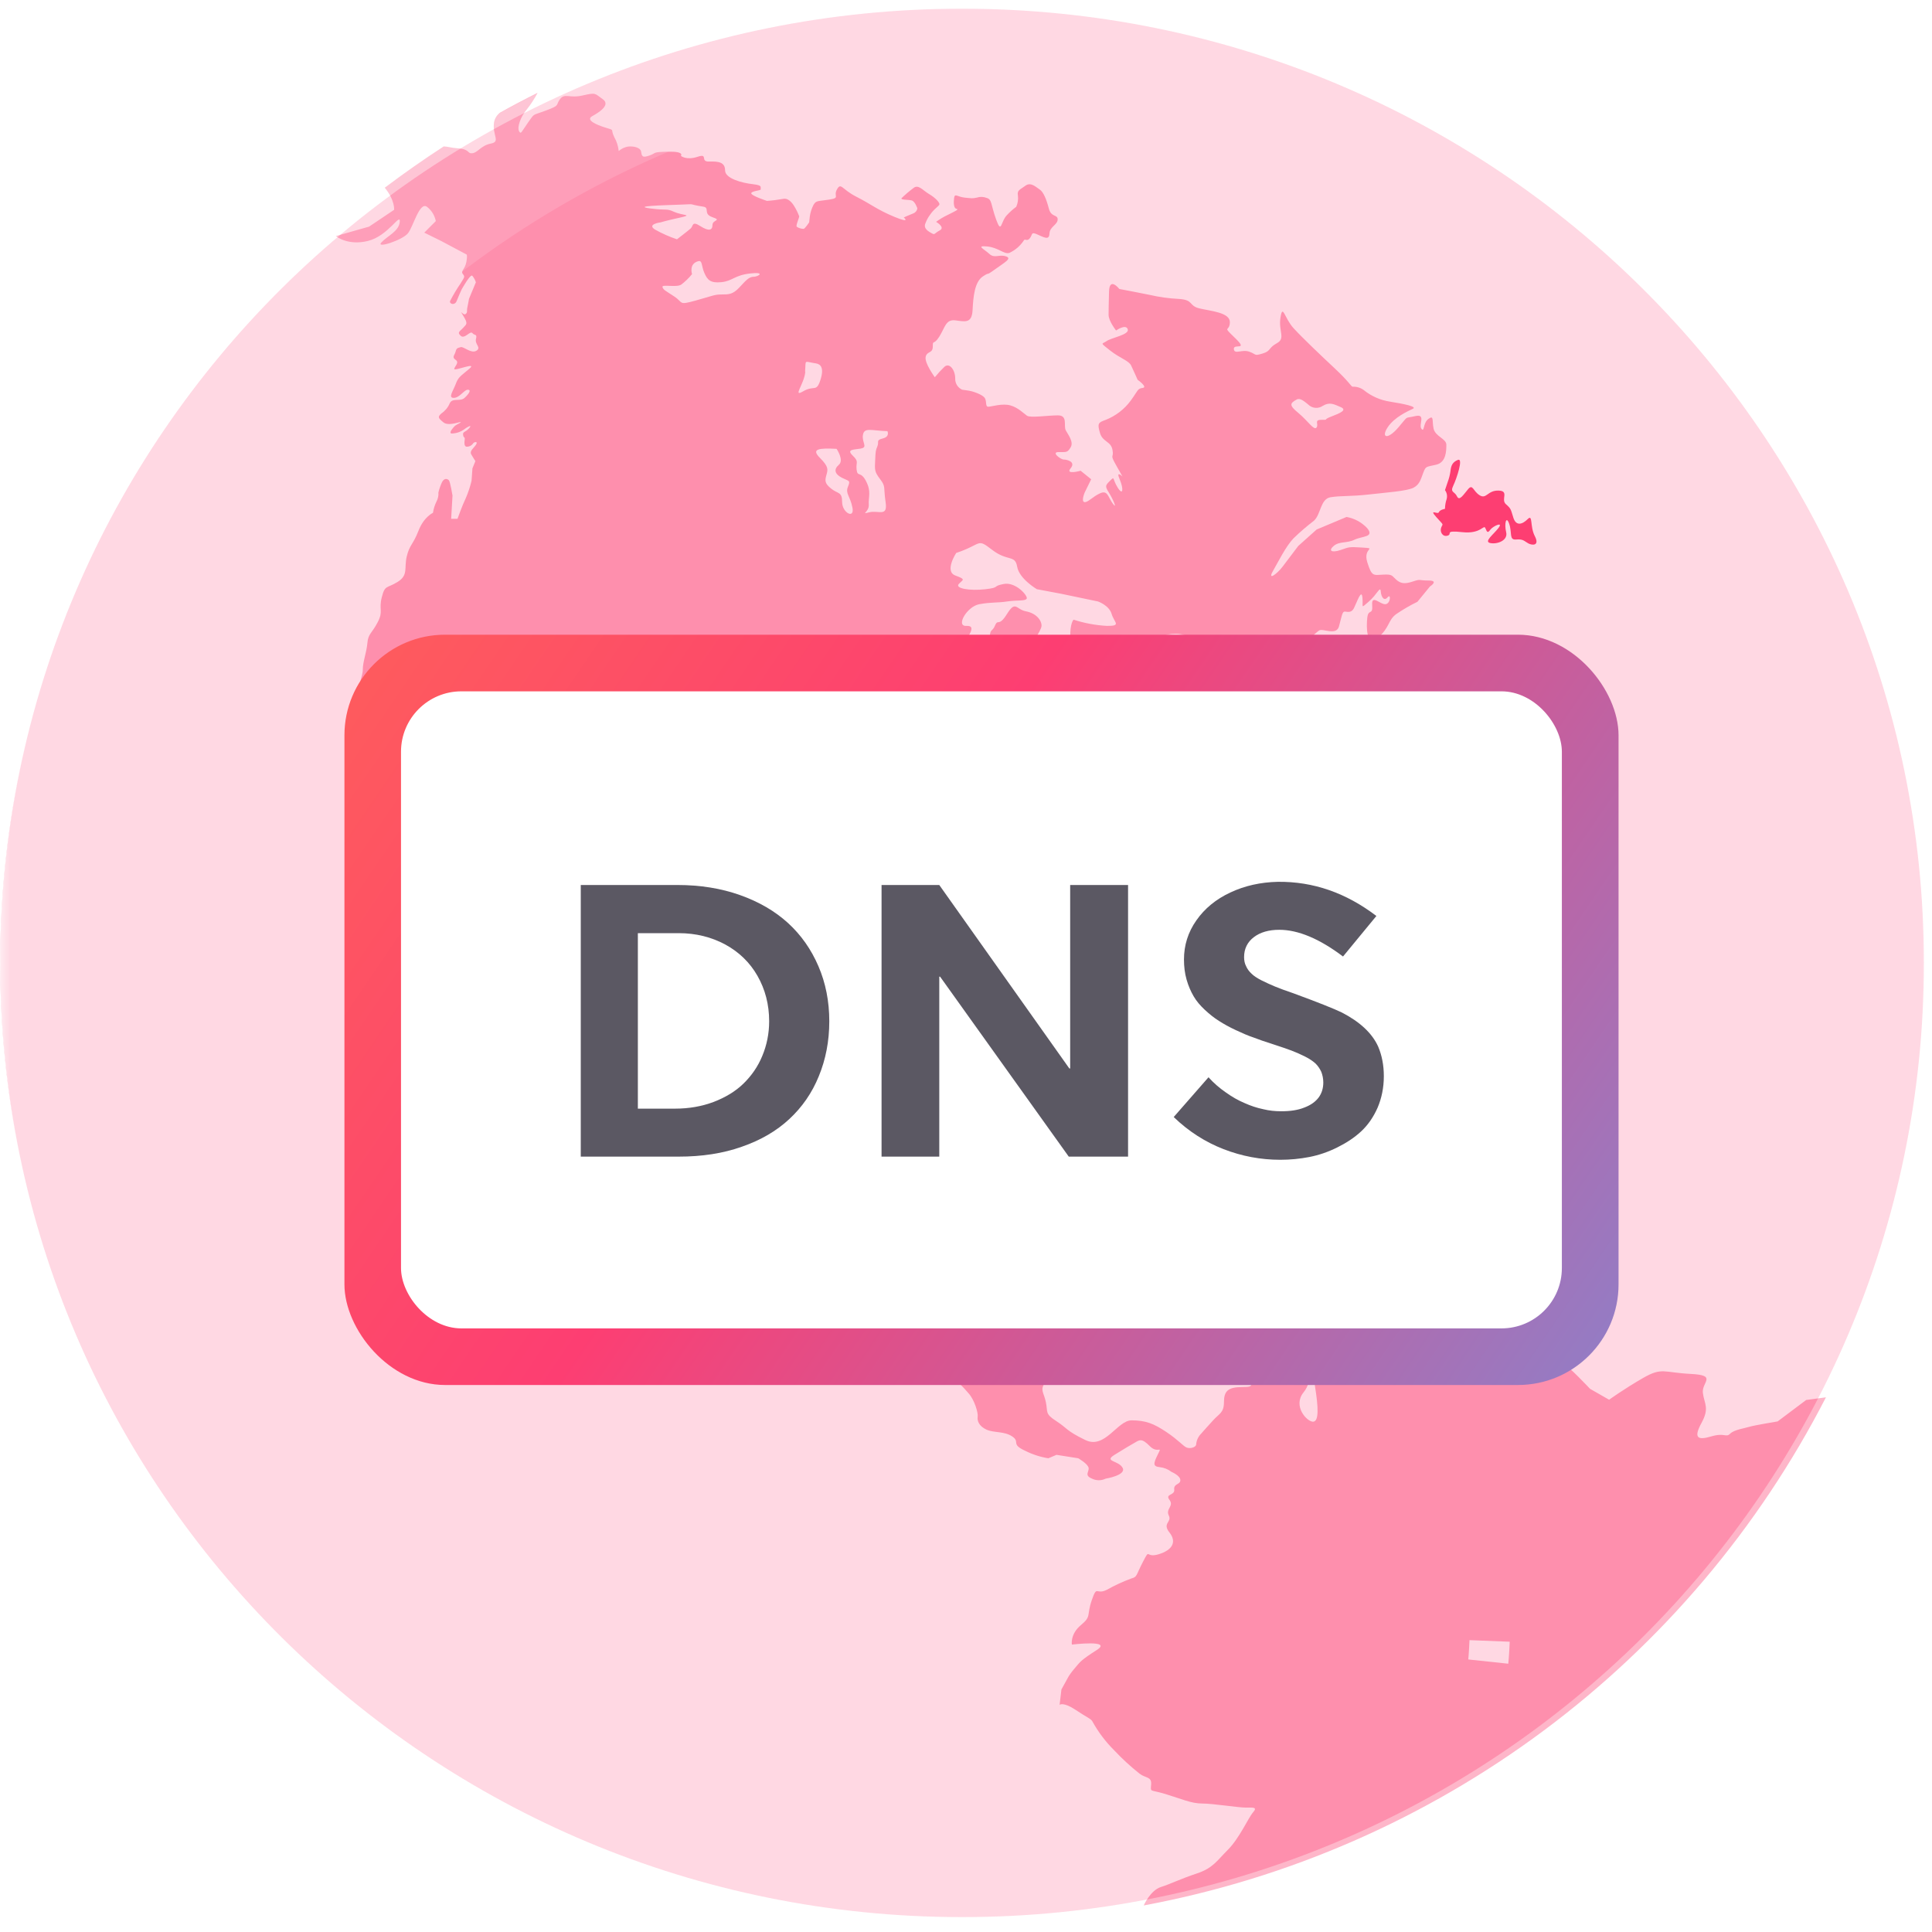 <svg width="96" height="96" viewBox="0 0 96 96" fill="none" xmlns="http://www.w3.org/2000/svg">
<mask id="mask0" mask-type="alpha" maskUnits="userSpaceOnUse" x="0" y="0" width="96" height="96">
<rect width="96" height="96" fill="#C4C4C4"/>
</mask>
<g mask="url(#mask0)">
<path d="M47.803 95.26C74.199 95.26 95.597 74.032 95.597 47.846C95.597 21.66 74.199 0.432 47.803 0.432C21.408 0.432 0.01 21.66 0.01 47.846C0.01 74.032 21.408 95.26 47.803 95.26Z" fill="#FD3E72"/>
<g opacity="0.8">
<path d="M47.927 95.786C74.397 95.786 95.855 74.328 95.855 47.859C95.855 21.389 74.397 -0.068 47.927 -0.068C21.458 -0.068 0 21.389 0 47.859C0 74.328 21.458 95.786 47.927 95.786Z" fill="white"/>
<path d="M88.33 70.629C88.33 70.629 87.114 70.831 86.912 70.9C86.71 70.968 86.17 71.035 85.966 71.242C85.763 71.448 85.696 71.175 85.02 71.377C84.345 71.579 84.143 71.443 84.549 70.701C84.954 69.959 84.684 69.755 84.615 69.215C84.547 68.674 85.358 68.337 84.008 68.269C82.659 68.201 82.59 67.927 81.644 68.471C80.698 69.015 79.956 69.552 79.956 69.552L79.01 69.011C79.01 69.011 77.929 67.864 77.727 67.795C77.392 67.745 77.054 67.723 76.715 67.728C76.598 67.311 76.575 66.873 76.648 66.446C76.783 65.838 76.581 65.635 76.176 65.838C75.771 66.042 75.028 66.446 75.028 66.446C75.028 66.446 73.812 66.581 73.07 66.986C72.328 67.391 72.259 67.662 71.045 67.527C69.83 67.391 69.762 68.472 68.821 67.869C67.881 67.265 67.403 67.058 66.998 66.586C66.593 66.114 66.322 66.384 66.457 67.099C66.593 67.814 67.47 67.674 66.558 67.976C65.647 68.279 65.175 67.841 65.342 68.888C65.51 69.935 65.544 70.643 65.241 70.643C64.939 70.643 64.227 69.866 64.769 69.191C65.311 68.515 64.804 68.144 64.804 68.144C64.804 68.144 65.04 67.631 65.378 67.569C65.717 67.508 65.985 66.759 65.344 66.859C64.703 66.96 64.737 66.658 64.567 67.231C64.398 67.804 64.263 67.941 63.622 68.108C62.98 68.276 62.912 68.108 62.44 68.45C61.968 68.792 62.44 68.922 61.73 68.922C61.02 68.922 60.818 69.124 60.818 69.665C60.818 70.205 60.582 70.239 60.278 70.576C59.973 70.913 59.907 70.982 59.671 71.252C59.53 71.398 59.447 71.59 59.435 71.792C59.4 71.927 59.13 71.994 58.962 71.927C58.795 71.861 58.557 71.556 57.95 71.151C57.343 70.746 56.937 70.576 56.228 70.576C55.518 70.576 54.911 72.028 53.932 71.555C52.954 71.081 53.055 70.98 52.48 70.609C51.905 70.238 52.075 70.169 51.967 69.663C51.859 69.157 51.663 69.088 51.933 68.684C52.203 68.281 52.237 68.009 52.203 67.166C52.169 66.323 52.81 65.173 52.203 64.836C51.596 64.499 52.913 64.431 50.987 64.364C49.061 64.297 49.434 63.892 48.151 64.094C46.868 64.296 46.158 64.465 45.787 64.436C45.416 64.407 44.841 64.265 45.517 63.659C46.193 63.054 46.429 63.458 46.395 62.681C46.36 61.904 46.09 61.297 46.495 61.533C46.901 61.769 47.171 61.398 47.441 61.061C47.712 60.724 47.002 60.014 47.712 59.441C48.421 58.868 49.029 58.53 47.947 58.53C46.867 58.53 47.746 58.017 46.328 58.159C44.91 58.301 44.944 58.225 44.876 58.672C44.807 59.118 43.795 58.267 44.268 59.347C44.742 60.428 44.782 60.967 44.335 61.036C43.949 61.066 43.566 61.123 43.188 61.207C42.141 61.408 41.499 62.153 41.229 61.646C40.959 61.14 41.4 61.005 40.622 61.005C39.844 61.005 39.744 61.309 39.474 60.263C39.204 59.216 38.056 58.27 38.562 58.27C39.069 58.27 39.002 57.729 38.764 57.156C38.527 56.583 38.593 55.805 38.593 55.198C38.593 54.591 38.559 53.544 38.999 53.915C39.438 54.286 39.471 54.05 39.471 53.402C39.471 52.754 38.93 52.321 39.336 51.748C39.741 51.175 39.301 51.208 40.179 50.871C41.056 50.534 40.786 50.499 41.665 50.465C42.544 50.431 42.51 50.6 42.847 50.229C43.184 49.858 42.881 49.148 43.319 49.52C43.757 49.891 43.521 49.79 44.433 49.721C45.344 49.653 45.851 50.026 45.952 49.333C46.052 48.64 45.681 48.574 46.762 48.505C47.843 48.437 48.349 48.37 48.815 48.404C49.28 48.438 49.328 48.1 49.422 48.675C49.516 49.249 50.063 49.017 50.469 48.945C50.874 48.873 50.908 48.338 51.279 48.675C51.651 49.011 52.461 49.384 52.631 49.788C52.8 50.192 52.973 50.363 52.802 51.004C52.631 51.645 52.288 51.882 52.701 52.22C53.113 52.559 53.308 52.391 53.342 52.896C53.376 53.4 53.782 53.842 53.814 54.078C53.847 54.314 54.389 54.483 54.556 54.42C54.724 54.356 55.434 53.778 54.928 51.989C54.421 50.2 54.726 50.132 54.488 49.153C54.25 48.175 54.083 48.072 54.69 47.195C55.297 46.318 55.432 46.013 56.142 45.676C56.852 45.339 57.088 45.136 57.628 44.325C58.169 43.514 58.675 43.244 59.351 42.941C60.026 42.639 59.452 42.553 59.469 42.216C59.486 41.879 59.924 42.045 60.211 41.862C60.498 41.679 60.724 41.626 60.565 41.349C60.406 41.072 60.025 41.416 60.076 41.197C60.127 40.978 60.835 40.589 60.651 40.386C60.466 40.182 60.211 40.099 59.857 40.285C59.503 40.471 59.132 40.352 59.282 40.133C59.433 39.914 59.671 40.251 59.604 39.575C59.537 38.9 59.081 38.056 59.3 37.694C59.518 37.331 59.587 37.01 59.621 38.036C59.655 39.062 59.52 40.112 59.992 39.808C60.464 39.503 60.87 39.25 60.617 38.643C60.363 38.036 59.975 37.714 60.445 37.918C60.916 38.121 60.817 38.795 61.171 38.39C61.525 37.984 62.016 37.545 61.711 37.208C61.407 36.871 61.644 36.483 61.66 36.262C61.675 36.041 61.306 35.739 61.862 35.722C62.417 35.705 62.925 36.026 63.179 35.551C63.432 35.075 63.651 34.943 63.28 34.993C62.908 35.043 62.486 35.364 62.253 35.297C62.021 35.231 62.676 34.875 63.232 34.774C63.788 34.673 63.266 34.521 63.806 34.504C64.347 34.487 64.988 34.639 65.004 34.285C65.019 33.931 64.514 33.543 64.32 33.661C64.124 33.779 63.977 33.661 63.998 33.339C64.019 33.017 64.403 32.826 64.555 32.444C64.708 32.063 65.366 31.441 65.551 31.326C65.736 31.211 66.406 31.606 66.536 31.117C66.666 30.628 66.694 30.433 66.784 30.395C66.875 30.358 67.126 30.52 67.28 30.212C67.434 29.904 67.655 29.226 67.699 29.699C67.744 30.173 67.586 30.259 68.007 29.899C68.428 29.54 68.585 29.09 68.609 29.386C68.633 29.682 68.78 29.882 68.951 29.679C69.122 29.475 69.103 29.978 68.856 30.021C68.608 30.064 68.141 29.508 68.183 30.055C68.226 30.602 67.993 30.226 67.94 30.693C67.887 31.16 67.887 32.179 68.472 31.683C69.057 31.187 68.96 30.828 69.369 30.52C69.707 30.289 70.062 30.082 70.431 29.903L71.055 29.14C71.055 29.14 71.519 28.846 70.987 28.846C70.455 28.846 70.621 28.755 70.205 28.894C69.789 29.032 69.591 28.995 69.369 28.796C69.146 28.598 69.198 28.529 68.719 28.553C68.24 28.577 68.166 28.661 67.939 27.934C67.711 27.207 68.452 27.259 67.711 27.209C66.971 27.159 67.036 27.192 66.598 27.335C66.16 27.479 65.991 27.361 66.276 27.123C66.562 26.886 66.918 27.005 67.302 26.819C67.687 26.633 68.313 26.701 67.935 26.244C67.662 25.953 67.302 25.757 66.909 25.687L65.423 26.311L64.511 27.127C64.511 27.127 64.022 27.772 63.734 28.153C63.447 28.535 62.975 28.86 63.245 28.387C63.516 27.915 63.887 27.156 64.272 26.751C64.592 26.441 64.93 26.149 65.284 25.878C65.638 25.569 65.604 24.792 66.112 24.708C66.62 24.625 67.099 24.674 67.993 24.573C68.888 24.472 69.923 24.402 70.243 24.231C70.562 24.06 70.605 23.781 70.73 23.467C70.855 23.152 70.865 23.208 71.366 23.09C71.868 22.972 71.868 22.387 71.868 22.095C71.868 21.802 71.325 21.689 71.236 21.306C71.147 20.923 71.269 20.608 70.983 20.81C70.698 21.012 70.788 21.508 70.631 21.306C70.474 21.105 70.879 20.542 70.316 20.677C69.754 20.812 70.024 20.61 69.483 21.24C68.943 21.869 68.616 21.753 68.948 21.24C69.28 20.727 69.974 20.422 70.203 20.314C70.433 20.206 69.776 20.071 69.078 19.959C68.59 19.887 68.132 19.684 67.751 19.372C67.593 19.261 67.403 19.206 67.21 19.215C67.143 19.215 67.031 18.966 66.333 18.315C65.635 17.663 64.735 16.806 64.28 16.312C63.825 15.818 63.74 15.074 63.627 15.771C63.514 16.469 63.897 16.806 63.447 17.054C62.997 17.302 63.172 17.437 62.736 17.567C62.3 17.697 62.452 17.612 62.082 17.477C61.713 17.342 61.331 17.634 61.309 17.342C61.287 17.049 62.051 17.454 61.376 16.801C60.7 16.148 61.095 16.522 61.112 16.023C61.13 15.524 60.167 15.46 59.604 15.325C59.041 15.19 59.334 14.898 58.569 14.853C58.081 14.829 57.596 14.761 57.12 14.651C56.925 14.607 55.62 14.359 55.62 14.359C55.62 14.359 55.124 13.729 55.107 14.494C55.09 15.258 55.085 15.327 55.085 15.642C55.085 15.956 55.458 16.423 55.458 16.423C55.458 16.423 55.935 16.081 56.036 16.356C56.137 16.632 55.225 16.779 54.989 16.947C54.753 17.114 54.635 16.998 55.142 17.401C55.648 17.805 56.087 17.915 56.205 18.161C56.323 18.407 56.527 18.871 56.527 18.871C56.527 18.871 57.05 19.242 56.78 19.276C56.51 19.31 56.561 19.394 56.19 19.9C55.873 20.333 55.44 20.667 54.941 20.863C54.57 20.998 54.519 21.034 54.654 21.505C54.789 21.975 55.194 21.91 55.278 22.35C55.362 22.789 55.123 22.521 55.449 23.099L55.774 23.677C55.774 23.677 55.432 23.347 55.636 23.819C55.839 24.291 55.807 24.662 55.535 24.224C55.263 23.786 55.4 23.65 55.164 23.882C54.928 24.115 54.894 24.152 55.097 24.472C55.3 24.792 55.537 25.35 55.299 25.03C55.061 24.71 55.046 24.346 54.675 24.506C54.303 24.667 54.05 24.984 53.881 24.948C53.712 24.912 53.898 24.472 53.898 24.472L54.22 23.814L53.696 23.391C53.696 23.391 52.916 23.61 53.197 23.273C53.477 22.936 53.004 22.834 52.855 22.834C52.706 22.834 52.213 22.463 52.602 22.463C52.99 22.463 53.038 22.497 53.2 22.227C53.363 21.956 53.075 21.602 52.957 21.382C52.839 21.161 53.075 20.639 52.569 20.639C52.063 20.639 51.201 20.774 51.03 20.656C50.859 20.538 50.59 20.251 50.202 20.143C49.814 20.035 49.307 20.195 49.121 20.21C48.934 20.225 49.054 19.928 48.919 19.757C48.784 19.586 48.295 19.433 48.16 19.415C48.025 19.396 47.806 19.363 47.806 19.363C47.7 19.314 47.611 19.235 47.55 19.136C47.49 19.037 47.459 18.922 47.464 18.806C47.464 18.383 47.176 17.995 46.923 18.231C46.755 18.392 46.598 18.564 46.451 18.744C46.451 18.744 45.928 18.034 45.996 17.732C46.064 17.429 46.35 17.579 46.35 17.218C46.35 16.858 46.384 17.184 46.672 16.729C46.959 16.274 46.991 15.852 47.482 15.919C47.973 15.985 48.293 16.071 48.327 15.405C48.361 14.74 48.428 14.005 48.84 13.734C49.253 13.464 48.907 13.769 49.43 13.392C49.954 13.016 50.308 12.835 49.971 12.734C49.634 12.633 49.413 12.852 49.16 12.616C48.907 12.38 48.476 12.193 49.042 12.245C49.608 12.296 49.887 12.65 50.156 12.566C50.444 12.433 50.689 12.223 50.865 11.959C50.932 11.824 51.018 12.026 51.17 11.841C51.322 11.656 51.204 11.487 51.592 11.67C51.981 11.853 52.133 11.906 52.15 11.586C52.167 11.266 52.555 11.164 52.555 10.902C52.555 10.64 52.234 10.818 52.116 10.361C51.998 9.905 51.846 9.534 51.661 9.416C51.476 9.298 51.221 9.027 50.951 9.229C50.681 9.431 50.529 9.448 50.58 9.718C50.603 9.908 50.574 10.101 50.496 10.276C50.332 10.397 50.18 10.533 50.041 10.681C49.719 11.001 49.771 11.66 49.501 10.917C49.23 10.175 49.299 9.905 49.029 9.836C48.873 9.772 48.699 9.766 48.539 9.819C48.303 9.871 48.286 9.853 47.932 9.819C47.578 9.785 47.443 9.583 47.409 9.836C47.374 10.089 47.392 10.35 47.527 10.377C47.662 10.404 47.492 10.479 47.087 10.681C46.885 10.777 46.693 10.892 46.513 11.023C46.513 11.023 46.985 11.294 46.699 11.446C46.413 11.598 46.463 11.682 46.311 11.598C46.158 11.514 45.856 11.362 45.989 11.085C46.043 10.94 46.116 10.804 46.208 10.68C46.41 10.375 46.663 10.24 46.68 10.156C46.697 10.072 46.494 9.835 46.167 9.643C45.84 9.452 45.627 9.13 45.373 9.356C45.172 9.506 44.98 9.67 44.799 9.845C44.732 9.946 45.153 9.912 45.312 9.963C45.471 10.014 45.582 10.351 45.582 10.351C45.575 10.408 45.552 10.461 45.516 10.506C45.481 10.55 45.434 10.584 45.38 10.604C45.194 10.673 44.908 10.806 44.908 10.806C44.908 10.806 45.296 11.128 44.436 10.772C43.576 10.416 43.288 10.148 42.555 9.777C41.821 9.405 41.795 9.051 41.592 9.405C41.388 9.759 41.778 9.828 41.203 9.918C40.629 10.009 40.562 9.953 40.427 10.172C40.333 10.351 40.27 10.546 40.24 10.746L40.206 11.051C40.206 11.051 40.004 11.355 39.936 11.372C39.815 11.371 39.696 11.336 39.594 11.271C39.527 11.22 39.712 10.832 39.712 10.748C39.645 10.569 39.56 10.397 39.459 10.235C39.459 10.235 39.223 9.812 38.918 9.881C38.65 9.93 38.38 9.964 38.108 9.982C38.108 9.982 37.28 9.712 37.331 9.593C37.382 9.475 37.844 9.475 37.803 9.392C37.762 9.308 37.938 9.212 37.398 9.15C36.857 9.089 36.029 8.868 36.029 8.466C36.029 8.064 35.71 8.011 35.236 8.027C34.762 8.042 35.219 7.604 34.661 7.791C34.103 7.977 33.833 7.745 33.833 7.745C33.833 7.745 34.035 7.52 33.209 7.538C32.383 7.555 32.651 7.589 32.28 7.724C31.909 7.859 31.892 7.757 31.858 7.538C31.823 7.319 31.452 7.252 31.199 7.284C31.031 7.315 30.873 7.391 30.744 7.503C30.72 7.263 30.645 7.03 30.525 6.819C30.306 6.38 30.592 6.498 30.103 6.347C29.614 6.197 29.09 5.959 29.427 5.772C29.764 5.586 30.356 5.215 29.951 4.929C29.545 4.644 29.629 4.587 28.955 4.743C28.281 4.898 28.061 4.608 27.825 4.929C27.589 5.251 27.859 5.217 27.14 5.487C26.422 5.757 26.583 5.605 26.246 6.077C25.909 6.549 25.892 6.701 25.791 6.516C25.69 6.332 25.858 5.807 26.179 5.436C26.382 5.178 26.561 4.903 26.713 4.613C26.081 4.928 25.457 5.256 24.842 5.6C24.686 5.718 24.581 5.891 24.547 6.084C24.457 6.737 24.89 7.036 24.39 7.134C23.891 7.231 23.737 7.592 23.466 7.615C23.196 7.637 23.376 7.413 22.724 7.367C22.401 7.344 22.237 7.278 22.05 7.276C21.047 7.927 20.07 8.611 19.119 9.328C19.632 9.954 19.584 10.425 19.584 10.425L18.34 11.261L16.688 11.73C16.688 11.73 17.263 12.221 18.277 11.974C19.291 11.728 19.899 10.544 19.864 11.018C19.83 11.492 19.257 11.716 18.953 12.044C18.648 12.373 20 11.932 20.27 11.593C20.54 11.254 20.845 10.006 21.216 10.276C21.444 10.451 21.6 10.704 21.655 10.986L21.081 11.56L21.925 11.976L23.174 12.641C23.174 12.641 23.241 12.641 23.174 13.013C23.107 13.384 22.881 13.462 22.994 13.61C23.107 13.757 23.094 13.745 22.887 14.082C22.694 14.363 22.519 14.656 22.363 14.959C22.319 15.106 22.599 15.195 22.69 14.959C22.781 14.723 22.938 14.384 22.938 14.384C22.938 14.384 23.366 13.608 23.466 13.7C23.547 13.796 23.608 13.907 23.646 14.027L23.304 14.848C23.304 14.848 23.27 15.062 23.225 15.264C23.181 15.465 23.248 15.511 23.135 15.606C23.022 15.7 22.774 15.291 23.022 15.696C23.27 16.102 23.179 16.102 23.022 16.281C22.864 16.461 22.693 16.507 22.892 16.686C23.09 16.866 23.359 16.416 23.472 16.551C23.584 16.686 23.72 16.574 23.651 16.844C23.583 17.114 23.935 17.271 23.67 17.429C23.405 17.586 23.032 17.203 22.892 17.249C22.752 17.295 22.685 17.28 22.639 17.468C22.593 17.656 22.437 17.745 22.639 17.88C22.84 18.015 22.594 18.195 22.572 18.33C22.55 18.465 23.769 17.947 23.314 18.33C22.859 18.713 22.774 18.736 22.639 19.095C22.503 19.454 22.256 19.77 22.548 19.77C22.84 19.77 23.061 19.365 23.246 19.365C23.431 19.365 23.306 19.567 23.085 19.77C22.864 19.974 22.481 19.748 22.346 20.041C22.262 20.242 22.121 20.414 21.941 20.537C21.739 20.716 21.761 20.762 22.032 20.986C22.302 21.211 22.986 20.896 22.887 20.986C22.788 21.077 22.673 21.077 22.545 21.223C22.416 21.368 22.274 21.577 22.517 21.537C22.705 21.523 22.886 21.458 23.041 21.351C23.154 21.255 23.508 21.046 23.316 21.272C23.124 21.498 22.984 21.43 23.012 21.614C23.039 21.799 23.112 21.671 23.09 21.85C23.068 22.03 23.068 22.143 23.157 22.192C23.222 22.201 23.288 22.192 23.348 22.166C23.409 22.14 23.461 22.098 23.499 22.045C23.544 21.955 23.769 21.91 23.656 22.09C23.544 22.269 23.314 22.404 23.42 22.586C23.526 22.767 23.622 22.912 23.622 22.912L23.475 23.273L23.431 23.892C23.359 24.192 23.261 24.485 23.138 24.768C22.981 25.083 22.733 25.779 22.733 25.779H22.418L22.485 24.623C22.485 24.623 22.372 23.939 22.305 23.865C22.238 23.792 22.079 23.733 21.963 23.959C21.886 24.124 21.826 24.296 21.784 24.472C21.796 24.625 21.765 24.777 21.693 24.912C21.603 25.092 21.543 25.284 21.513 25.483C21.513 25.483 21.063 25.678 20.793 26.376C20.523 27.074 20.347 27.07 20.21 27.655C20.073 28.24 20.299 28.577 19.758 28.914C19.218 29.251 19.129 29.048 18.97 29.679C18.811 30.31 19.061 30.354 18.768 30.917C18.476 31.48 18.296 31.48 18.255 31.952C18.214 32.424 18.026 32.888 18.027 33.274C18.029 33.661 17.733 33.977 18.027 34.247C18.322 34.517 18.164 34.495 18.322 34.517C18.479 34.54 18.434 34.338 18.749 34.517C19.064 34.697 19.312 34.451 19.064 34.697C18.816 34.943 18.722 35.058 18.722 35.058C18.722 35.058 18.564 34.878 18.496 35.193C18.428 35.508 18.135 35.482 18.181 35.641C18.261 35.801 18.367 35.947 18.496 36.071C18.496 36.071 17.956 36.115 18.226 36.656C18.496 37.196 18.452 37.083 18.452 37.511C18.449 37.755 18.487 37.999 18.564 38.231L18.948 38.876L19.29 39.31C19.29 39.31 18.997 39.332 19.515 39.693C20.034 40.054 19.988 39.351 20.123 40.165C20.202 40.542 20.233 40.928 20.215 41.313L20.579 41.785C20.675 42.059 20.711 42.351 20.685 42.64C20.663 43.206 20.685 42.847 20.685 43.545C20.685 44.243 20.685 44.4 20.956 44.872C21.226 45.344 21.833 45.57 21.946 45.84C22.023 46.111 22.061 46.392 22.059 46.673C22.059 46.673 22.081 46.875 22.149 47.214C22.218 47.553 22.105 47.462 21.807 47.123C21.51 46.785 21.267 47.168 21.267 47.168C21.255 47.276 21.27 47.386 21.309 47.487C21.348 47.589 21.411 47.68 21.493 47.753C21.785 48.067 22.281 48.586 22.281 48.586C22.281 48.586 22.461 48.45 22.596 49.035C22.731 49.62 22.876 49.463 22.871 49.935C22.866 50.407 22.687 51.016 23.451 51.645C24.216 52.275 23.812 52.006 24.127 52.727C24.335 53.262 24.676 53.737 25.117 54.105C25.432 54.348 26.378 55.349 25.793 54.105C25.208 52.862 24.901 52.933 24.648 52.514C24.395 52.095 24.667 51.645 24.306 50.52C23.945 49.395 23.36 48.274 23.225 47.484C23.09 46.694 23.135 45.892 22.55 44.559C21.965 43.227 21.604 42.462 22.144 42.822C22.685 43.181 23.36 42.551 23.405 43.318C23.449 44.084 23.496 45.231 23.496 45.231C23.496 45.231 23.496 45.433 23.992 46.6C24.488 47.766 24.802 47.816 25.026 48.04C25.25 48.264 25.432 48.986 25.432 48.986C25.432 48.986 26.422 49.391 26.422 49.75C26.422 50.109 26.017 49.93 26.422 50.696C26.827 51.462 26.287 50.831 26.827 51.461C27.169 51.866 27.47 52.303 27.727 52.766L29.128 54.534C29.148 54.851 29.24 55.159 29.398 55.434C29.668 55.93 30.135 55.889 29.831 56.262C29.526 56.635 29.121 56.734 29.318 56.852C29.515 56.97 29.571 57.038 29.419 57.173C29.267 57.309 29.795 57.858 30.021 58.542C30.247 59.226 30.561 59.284 30.989 59.69C31.277 59.928 31.508 60.227 31.665 60.567C31.935 61.039 31.598 60.68 32.475 60.995C33.353 61.309 33.714 61.759 33.915 61.894C34.117 62.029 34.535 62.12 35.987 62.862C37.439 63.605 37.844 63.976 38.552 64.213C39.26 64.451 39.363 64.754 39.904 64.619C40.444 64.484 40.714 64.179 41.051 64.349C41.388 64.518 41.186 64.922 41.658 64.651C42.13 64.381 42.199 64.426 42.334 64.742C42.469 65.058 43.346 65.632 43.346 65.632C43.346 65.632 42.671 65.936 43.786 66.61C44.812 67.227 45.791 67.728 46.16 67.636C46.174 67.698 46.276 67.79 46.519 67.932C47.566 68.539 47.871 68.945 48.141 69.249C48.411 69.553 48.613 70.195 48.58 70.397C48.548 70.599 48.647 70.869 49.02 71.038C49.393 71.207 49.897 71.105 50.303 71.38C50.708 71.656 50.202 71.751 50.944 72.09C51.305 72.272 51.693 72.397 52.092 72.461L52.497 72.29L53.578 72.461C53.578 72.461 54.05 72.731 54.091 72.933C54.132 73.135 53.855 73.304 54.262 73.474C54.367 73.525 54.483 73.552 54.6 73.552C54.717 73.552 54.833 73.525 54.938 73.474C54.938 73.474 55.985 73.303 55.781 72.933C55.578 72.564 54.835 72.629 55.376 72.292C55.916 71.955 56.152 71.82 56.388 71.685C56.624 71.549 56.73 71.448 57.131 71.856C57.531 72.263 57.772 71.789 57.536 72.261C57.3 72.733 57.285 72.868 57.63 72.902C57.842 72.925 58.044 73.007 58.212 73.138C58.212 73.138 58.651 73.321 58.651 73.551C58.651 73.78 58.309 73.711 58.347 74.016C58.384 74.32 57.875 74.218 58.111 74.529C58.347 74.84 57.909 74.969 58.077 75.305C58.244 75.642 57.734 75.677 58.111 76.15C58.487 76.624 58.246 77.028 57.57 77.231C56.895 77.435 57.165 76.889 56.794 77.603C56.423 78.316 56.523 78.345 56.209 78.436C55.789 78.591 55.383 78.779 54.993 78.998C54.452 79.269 54.521 78.728 54.25 79.511C53.98 80.295 54.25 80.3 53.71 80.75C53.169 81.2 53.26 81.718 53.26 81.718C53.26 81.718 55.312 81.47 54.498 81.988C53.684 82.506 53.665 82.595 53.464 82.821C53.332 82.969 53.211 83.127 53.103 83.293L52.742 83.947L52.651 84.711C52.651 84.711 52.831 84.554 53.44 84.959C54.048 85.364 54.182 85.387 54.273 85.522C54.567 86.06 54.939 86.553 55.376 86.984C55.763 87.397 56.181 87.78 56.624 88.132C56.929 88.368 57.232 88.267 57.199 88.672C57.167 89.078 57.132 88.908 57.909 89.144C58.685 89.38 59.192 89.616 59.732 89.616C60.273 89.616 61.521 89.818 61.892 89.818C62.264 89.818 62.5 89.784 62.264 90.054C62.028 90.325 61.588 91.337 61.015 91.912C60.442 92.487 60.273 92.823 59.462 93.094C58.651 93.364 58.179 93.607 57.673 93.769C57.167 93.932 56.831 94.674 56.83 94.681C64.033 93.339 70.833 90.366 76.709 85.99C82.585 81.613 87.382 75.949 90.73 69.432L89.748 69.564L88.33 70.629ZM64.438 19.849C64.609 19.758 64.831 19.962 65 20.097C65.095 20.193 65.22 20.253 65.354 20.265C65.488 20.277 65.622 20.241 65.732 20.164C66.074 19.962 66.283 20.085 66.622 20.23C66.96 20.376 66.577 20.535 66.138 20.703C65.698 20.87 66.059 20.86 65.666 20.86C65.272 20.86 65.542 21.074 65.418 21.243C65.293 21.412 64.978 20.901 64.518 20.523C64.058 20.145 64.077 20.042 64.438 19.849ZM47.505 27.479C48.822 27.04 48.517 26.72 49.294 27.318C50.07 27.917 50.441 27.551 50.542 28.157C50.643 28.762 51.521 29.277 51.521 29.277L52.737 29.506L54.56 29.887C54.56 29.887 55.112 30.079 55.236 30.505C55.359 30.931 55.749 31.107 54.999 31.1C54.437 31.069 53.881 30.965 53.346 30.791C53.346 30.791 53.157 30.962 53.183 31.702C53.209 32.443 53.547 32.309 53.041 32.749C52.535 33.188 51.353 33.56 52.265 33.526C53.176 33.491 53.884 33.012 54.29 33.289C54.695 33.566 54.962 32.947 55.369 32.918C55.776 32.889 55.302 32.61 55.809 32.234C56.315 31.858 56.366 31.594 57.117 31.663C57.868 31.731 57.733 31.492 58.443 31.492C59.152 31.492 59.725 32.096 58.785 32.232C57.844 32.369 57.704 32.2 56.961 32.504C56.219 32.809 56.219 32.333 56.05 33.017C55.88 33.702 56.522 33.592 55.61 33.929C54.699 34.266 55.205 34.015 54.158 34.174C53.111 34.333 53.347 34.401 52.504 34.334C51.661 34.268 50.951 34.268 51.356 33.625C51.762 32.982 52.809 33.219 52.572 32.477C52.336 31.735 51.998 31.836 51.526 32.005C51.054 32.174 51.745 31.375 51.753 31.1C51.762 30.825 51.492 30.474 50.985 30.378C50.479 30.282 50.472 29.814 50.039 30.505C49.607 31.196 49.6 30.702 49.432 31.1C49.264 31.499 49.162 31.056 49.162 32.239C49.162 33.423 49.398 34.15 48.385 34.36C47.373 34.571 47.272 32.911 47.71 32.239C48.148 31.567 48.553 31.073 48.014 31.1C47.475 31.128 48.048 30.137 48.656 30.024C49.263 29.911 49.533 29.964 50.039 29.887C50.546 29.811 50.951 29.877 51.018 29.744C51.084 29.61 50.477 28.901 49.87 29.018C49.263 29.137 49.735 29.19 48.958 29.279C48.182 29.367 47.44 29.238 47.641 29.018C47.843 28.8 48.026 28.8 47.47 28.596C46.914 28.392 47.511 27.479 47.511 27.479H47.505ZM42.767 22.288C43.15 22.23 42.811 21.987 42.88 21.604C42.948 21.221 43.307 21.402 44.096 21.424C44.096 21.424 44.231 21.695 43.87 21.785C43.509 21.876 43.69 21.943 43.6 22.168C43.509 22.394 43.509 22.394 43.487 22.866C43.465 23.338 43.442 23.429 43.735 23.812C44.027 24.195 43.892 24.195 44.005 24.951C44.118 25.707 43.663 25.343 43.194 25.456C42.726 25.569 43.194 25.456 43.169 25.073C43.143 24.689 43.306 24.443 43.037 23.915C42.768 23.386 42.609 23.723 42.565 23.34C42.52 22.957 42.7 22.957 42.375 22.642C42.05 22.327 42.39 22.348 42.773 22.29L42.767 22.288ZM41.569 22.302C41.569 22.302 41.953 22.864 41.682 23.095C41.412 23.326 41.48 23.562 41.84 23.742C42.199 23.922 42.267 23.855 42.132 24.192C41.997 24.529 42.245 24.642 42.358 25.227C42.471 25.811 41.845 25.475 41.845 24.948C41.845 24.421 41.643 24.553 41.304 24.282C40.966 24.012 40.99 23.877 41.063 23.607C41.137 23.337 41.191 23.201 40.742 22.752C40.292 22.302 40.68 22.257 41.58 22.303L41.569 22.302ZM40.004 18.464C40.056 17.839 39.917 17.962 40.547 18.058C40.767 18.093 40.967 18.26 40.764 18.886C40.56 19.512 40.459 19.122 39.909 19.444C39.358 19.765 39.965 19.088 40.016 18.465L40.004 18.464ZM28.238 33.657C27.951 34.316 27.917 33.962 27.259 34.011C26.6 34.061 27.259 33.669 27.259 32.78C27.259 31.89 27.175 32.179 28.102 32.138C28.504 32.123 28.536 33 28.25 33.659L28.238 33.657ZM32.824 11.049C32.824 11.049 33.094 10.965 33.787 10.813C34.48 10.661 33.905 10.712 33.495 10.526C33.084 10.339 33.18 10.474 32.297 10.355C31.415 10.235 32.939 10.202 33.816 10.168C34.694 10.134 34.056 10.132 34.947 10.269C35.289 10.324 34.913 10.623 35.402 10.793C35.891 10.962 35.402 10.911 35.402 11.181C35.402 11.451 35.215 11.502 34.794 11.232C34.374 10.962 34.452 11.232 34.322 11.35C34.192 11.468 33.638 11.891 33.638 11.891C33.261 11.764 32.896 11.602 32.549 11.408C32.116 11.14 32.824 11.049 32.824 11.049ZM37.442 13.75C37.189 13.767 37.054 13.952 36.732 14.29C36.411 14.629 36.219 14.632 35.855 14.632C35.491 14.632 35.415 14.699 34.555 14.937C33.695 15.175 33.965 15.038 33.508 14.735C33.052 14.432 32.968 14.413 32.918 14.263C32.869 14.112 33.602 14.297 33.847 14.145C34.047 13.992 34.229 13.817 34.387 13.621C34.387 13.621 34.216 13.108 34.692 12.98C34.906 12.918 34.844 13.199 34.996 13.555C35.149 13.911 35.301 14.078 35.852 14.02C36.402 13.962 36.493 13.678 37.27 13.589C38.046 13.5 37.704 13.738 37.451 13.755L37.442 13.75ZM46.336 67.511C46.605 67.287 46.962 67.041 46.993 67.314C47.022 67.48 46.6 67.472 46.348 67.516L46.336 67.511Z" fill="#FEA4BC"/>
<path d="M72.442 22.852C72.184 22.957 72.1 23.122 72.073 23.409C72.048 23.594 72.002 23.775 71.936 23.95L71.8 24.355C71.847 24.417 71.878 24.489 71.893 24.565C71.907 24.641 71.904 24.72 71.884 24.794C71.831 24.952 71.803 25.117 71.8 25.284C71.8 25.284 71.544 25.326 71.494 25.455C71.445 25.583 70.981 25.256 71.371 25.696C71.761 26.136 71.698 25.997 71.614 26.209C71.53 26.421 71.681 26.698 71.936 26.614C72.191 26.531 71.732 26.342 72.669 26.443C73.607 26.544 73.725 26.031 73.81 26.25C73.896 26.469 73.932 26.486 74.056 26.317C74.181 26.147 74.72 25.894 74.46 26.233C74.2 26.572 73.713 26.917 74.056 26.985C74.4 27.054 74.941 26.855 74.84 26.443C74.739 26.031 74.84 25.588 74.992 26.031C75.144 26.474 74.975 26.842 75.334 26.808C75.693 26.773 75.743 26.895 75.941 27.001C76.14 27.107 76.516 27.128 76.263 26.638C76.01 26.149 76.179 25.525 75.909 25.795C75.639 26.065 75.334 26.149 75.199 25.728C75.064 25.308 75.098 25.289 74.828 25.053C74.558 24.817 75.013 24.394 74.464 24.377C73.915 24.36 73.865 24.817 73.528 24.613C73.191 24.41 73.186 24.023 72.947 24.309C72.707 24.594 72.516 24.916 72.397 24.663C72.279 24.41 72.043 24.483 72.211 24.134C72.379 23.785 72.728 22.737 72.442 22.852Z" fill="#FD3E72"/>
<path d="M58.687 50.979C58.538 51.093 58.543 51.446 58.687 51.654C58.83 51.863 58.969 51.796 59.047 51.969C59.138 52.171 58.96 52.311 59.047 52.554C59.095 52.691 59.219 52.85 59.34 52.847C59.528 52.847 59.65 52.464 59.701 52.306C59.801 52.08 59.825 51.827 59.768 51.586C59.603 51.097 58.912 50.806 58.687 50.979Z" fill="#FD3E72"/>
<path d="M57.4 51.677C57.449 51.654 57.502 51.641 57.555 51.639C57.609 51.636 57.663 51.645 57.713 51.664C57.764 51.682 57.81 51.711 57.849 51.748C57.888 51.785 57.919 51.83 57.941 51.879C57.977 51.969 57.979 52.07 57.946 52.161C57.913 52.253 57.847 52.329 57.761 52.375C57.691 52.408 57.613 52.42 57.537 52.408C57.461 52.396 57.39 52.361 57.334 52.308C57.292 52.264 57.261 52.212 57.242 52.155C57.223 52.098 57.216 52.037 57.222 51.977C57.229 51.917 57.248 51.86 57.279 51.808C57.309 51.756 57.351 51.711 57.4 51.677Z" fill="#FD3E72"/>
<path d="M58.437 53.275C58.538 53.275 58.608 53.413 58.707 53.636C58.866 53.968 58.978 54.199 58.865 54.4C58.804 54.507 58.707 54.588 58.592 54.63C58.476 54.671 58.35 54.67 58.235 54.626C58.001 54.506 58.008 54.161 58.01 54.041C58.016 53.665 58.249 53.259 58.437 53.275Z" fill="#FD3E72"/>
<path d="M59.997 52.893C59.776 52.908 59.55 53.107 59.569 53.254C59.588 53.401 59.903 53.406 60.019 53.682C60.077 53.817 60.029 53.885 60.11 53.974C60.163 54.031 60.235 54.068 60.312 54.08C60.389 54.092 60.469 54.078 60.537 54.041C60.688 53.938 60.66 53.699 60.65 53.613C60.604 53.283 60.335 52.869 59.997 52.893Z" fill="#FD3E72"/>
<path d="M60.399 54.837C60.338 54.882 60.293 54.946 60.273 55.02C60.252 55.093 60.257 55.172 60.286 55.242C60.341 55.398 60.515 55.538 60.669 55.49C60.746 55.448 60.804 55.379 60.833 55.296C60.862 55.214 60.859 55.123 60.826 55.042C60.793 54.962 60.731 54.896 60.652 54.858C60.573 54.82 60.483 54.812 60.399 54.837Z" fill="#FD3E72"/>
<path d="M61.545 54.963C61.384 55.031 61.374 55.351 61.388 55.476C61.392 55.582 61.42 55.687 61.471 55.78C61.522 55.874 61.593 55.955 61.68 56.016C61.715 56.037 61.942 56.167 62.108 56.061C62.274 55.955 62.248 55.645 62.243 55.611C62.19 55.221 61.754 54.874 61.545 54.963Z" fill="#FD3E72"/>
<path d="M63.52 57.326C63.239 57.377 62.954 57.644 63.007 57.889C63.044 58.077 63.262 58.166 63.299 58.181C63.42 58.23 63.552 58.239 63.678 58.207C63.804 58.174 63.916 58.102 63.997 58.002C64.053 57.933 64.089 57.85 64.1 57.763C64.112 57.675 64.1 57.586 64.064 57.505C63.946 57.307 63.672 57.298 63.52 57.326Z" fill="#FD3E72"/>
<path d="M49.748 58.273C49.673 57.95 50.853 57.329 51.864 57.012C52.827 56.725 53.834 56.619 54.835 56.698C55.611 56.746 56.38 56.867 57.132 57.06C58.218 57.31 58.76 57.435 59.203 57.645C59.371 57.737 59.554 57.798 59.744 57.825C60.146 57.874 60.305 57.712 60.555 57.825C60.769 57.92 60.705 58.064 60.96 58.275C61.223 58.465 61.536 58.574 61.86 58.589C62.32 58.646 62.492 58.538 62.624 58.68C62.687 58.773 62.72 58.883 62.72 58.995C62.72 59.107 62.687 59.216 62.624 59.309C62.417 59.641 61.913 59.651 61.454 59.67C59.417 59.78 58.571 60.274 58.304 59.85C58.107 59.537 58.434 59.054 58.213 58.904C58.022 58.774 57.738 59.118 57.402 58.995C57.112 58.887 57.172 58.572 56.862 58.365C56.691 58.245 56.564 58.285 55.736 58.321C54.808 58.362 54.601 58.321 54.385 58.23C54.17 58.139 54.214 58.092 53.889 57.915C53.564 57.739 52.971 57.495 52.854 57.645C52.772 57.751 52.976 57.974 52.899 58.05C52.822 58.127 52.458 57.758 51.999 57.78C51.794 57.791 51.797 57.873 51.188 58.186C50.58 58.499 50.362 58.528 50.198 58.5C50.154 58.492 49.788 58.441 49.748 58.273Z" fill="#FD3E72"/>
<path d="M63.385 59.113C63.58 58.834 64.083 59.135 65.005 59.046C65.66 58.983 65.706 58.803 66.523 58.742C66.851 58.697 67.184 58.72 67.502 58.809C67.876 58.933 67.871 59.067 68.347 59.281C68.889 59.525 69.202 59.487 69.258 59.686C69.305 59.84 69.171 60.043 69.022 60.158C68.583 60.5 68.095 59.987 67.267 60.259C67.03 60.334 66.994 60.401 66.66 60.495C66.251 60.611 66.091 60.574 65.951 60.731C65.836 60.859 65.896 60.936 65.749 61.244C65.638 61.472 65.578 61.586 65.478 61.65C65.16 61.848 64.808 61.347 64.061 61.345C63.694 61.345 63.617 61.463 63.351 61.379C62.947 61.251 62.666 60.83 62.743 60.704C62.821 60.577 63.322 60.909 63.756 60.704C64.098 60.533 64.355 60.146 64.269 59.961C64.161 59.746 63.65 59.961 63.426 59.657C63.367 59.58 63.332 59.488 63.324 59.391C63.317 59.294 63.338 59.198 63.385 59.113Z" fill="#FD3E72"/>
<path d="M59.057 3.712C58.501 3.806 58.14 3.725 57.369 3.883C57.11 3.912 56.871 4.034 56.693 4.225C56.574 4.372 56.606 4.449 56.492 4.567C56.218 4.834 55.807 4.64 55.715 4.803C55.623 4.965 56.038 5.376 56.29 5.614C56.587 5.896 56.734 6.036 56.897 6.086C57.391 6.24 57.651 5.824 58.315 5.884C58.563 5.922 58.803 6.002 59.025 6.12C59.511 6.346 59.974 6.617 60.408 6.931C61.763 7.825 61.908 7.931 62.197 7.909C62.425 7.873 62.657 7.896 62.873 7.976C62.916 7.993 63.287 8.147 63.279 8.347C63.27 8.547 62.817 8.603 62.806 8.819C62.806 8.99 63.072 9.134 63.246 9.224C63.42 9.315 63.624 9.423 63.821 9.359C64.017 9.296 64.06 9.079 64.192 9.089C64.282 9.089 64.334 9.2 64.534 9.602L64.77 10.074C64.879 10.332 65.028 10.572 65.21 10.784C65.428 11 65.529 10.955 65.817 11.19C65.984 11.342 66.131 11.514 66.256 11.703C66.769 12.337 67.531 12.638 67.573 12.58C67.616 12.522 67.277 12.274 67.303 12.238C67.329 12.202 67.832 12.56 68.586 13.083C69.662 13.831 69.858 13.938 70.173 14.029C70.647 14.161 70.664 14.029 71.151 14.2C71.572 14.34 71.844 14.527 72.368 14.605C72.524 14.629 72.683 14.629 72.84 14.605C73.028 14.578 73.266 14.542 73.353 14.403C73.464 14.212 73.24 13.89 73.048 13.627C72.523 12.897 72.169 12.888 71.832 12.276C71.639 11.934 71.719 11.864 71.528 11.634C71.186 11.229 70.78 11.232 70.717 10.925C70.69 10.791 70.755 10.666 70.888 10.411C71.162 9.898 71.401 9.871 71.401 9.669C71.401 9.409 70.938 9.156 70.017 8.656C69.663 8.465 69.544 8.417 69.443 8.251C69.244 7.924 69.453 7.687 69.308 7.204C69.219 6.91 68.976 6.448 68.666 6.428C68.582 6.428 68.528 6.452 67.821 6.9C67.589 7.047 67.5 7.105 67.416 7.071C67.272 7.008 67.223 6.696 67.315 6.464C67.428 6.178 67.705 6.137 67.686 6.024C67.667 5.911 67.26 5.879 66.47 5.72C65.899 5.605 65.721 5.533 65.659 5.378C65.582 5.191 65.76 5.066 65.694 4.837C65.634 4.635 65.442 4.541 65.086 4.365C64.688 4.168 64.387 4.023 64.04 4.095C63.775 4.153 63.754 4.281 63.568 4.266C63.299 4.24 63.225 3.963 62.892 3.691C62.662 3.514 62.397 3.388 62.115 3.32C61.533 3.149 60.915 3.137 60.326 3.286C59.57 3.429 59.707 3.601 59.057 3.712Z" fill="white"/>
<g style="mix-blend-mode:overlay" opacity="0.21">
<path d="M4.035 51.659C4.035 25.189 25.494 3.732 51.963 3.732C63.691 3.715 75.016 8.016 83.776 15.814C79.285 10.741 73.766 6.681 67.586 3.902C61.407 1.123 54.707 -0.31 47.931 -0.303C21.461 -0.303 0.004 21.156 0.004 47.624C-0.003 54.4 1.43 61.1 4.209 67.28C6.987 73.46 11.048 78.978 16.121 83.469C8.322 74.71 4.02 63.387 4.035 51.659Z" fill="white"/>
</g>
<path d="M63.712 5.809C63.712 5.809 63.565 5.467 63.274 4.882" stroke="white" stroke-width="2" stroke-miterlimit="10"/>
<path d="M32.163 45.885C32.201 46.547 32.228 46.911 32.228 46.911" stroke="white" stroke-width="2" stroke-miterlimit="10"/>
<path d="M32.226 46.908C32.484 46.684 32.753 46.472 33.032 46.274" stroke="white" stroke-width="2" stroke-miterlimit="10"/>
<path d="M74.017 81.537C73.991 82.197 73.952 82.563 73.952 82.563" stroke="white" stroke-width="2" stroke-miterlimit="10"/>
</g>
<circle cx="32.249" cy="45.57" r="3.414" fill="white"/>
<path d="M32.59 39.88C30.98 39.893 29.442 40.545 28.312 41.691C27.182 42.838 26.553 44.387 26.562 45.997C26.585 49.353 32.725 59.605 32.725 59.605C32.725 59.605 38.723 49.271 38.7 45.915C38.687 44.304 38.036 42.764 36.891 41.633C35.745 40.502 34.199 39.872 32.59 39.88ZM32.65 48.68C32.075 48.684 31.512 48.517 31.032 48.201C30.551 47.884 30.175 47.432 29.951 46.902C29.727 46.372 29.666 45.787 29.773 45.222C29.881 44.656 30.154 44.136 30.557 43.725C30.96 43.315 31.476 43.033 32.039 42.916C32.602 42.799 33.187 42.852 33.72 43.068C34.254 43.283 34.711 43.652 35.035 44.128C35.358 44.603 35.534 45.165 35.54 45.74C35.544 46.124 35.472 46.504 35.329 46.86C35.186 47.215 34.974 47.539 34.706 47.813C34.437 48.086 34.117 48.304 33.765 48.454C33.412 48.603 33.033 48.681 32.65 48.684V48.68Z" fill="#5B5863"/>
<g filter="url(#filter0_d)">
<rect x="17.115" y="29.538" width="63.31" height="37.282" rx="5" fill="url(#paint0_linear)"/>
<rect x="19.926" y="32.352" width="57.682" height="31.655" rx="3" fill="white"/>
<path d="M28.858 55.472H33.724C34.873 55.472 35.922 55.314 36.861 54.98C37.8 54.655 38.579 54.201 39.219 53.607C39.858 53.014 40.348 52.309 40.687 51.474C41.027 50.648 41.207 49.739 41.207 48.746C41.207 47.763 41.027 46.845 40.667 46.01C40.308 45.175 39.808 44.461 39.159 43.867C38.509 43.273 37.71 42.809 36.771 42.476C35.832 42.142 34.793 41.975 33.664 41.975H28.858V55.472ZM31.695 53.088V44.368H33.724C34.583 44.368 35.352 44.563 36.041 44.934C36.721 45.305 37.26 45.824 37.64 46.492C38.02 47.16 38.219 47.911 38.219 48.746C38.219 49.359 38.1 49.934 37.88 50.462C37.66 51.001 37.34 51.455 36.941 51.845C36.541 52.234 36.041 52.531 35.462 52.754C34.873 52.976 34.233 53.088 33.544 53.088H31.695Z" fill="#5B5863"/>
<path d="M53.176 41.975V51.093H53.136L46.672 41.975H43.804V55.472H46.672V46.529H46.712L53.106 55.472H56.053V41.975H53.176Z" fill="#5B5863"/>
<path d="M63.617 55.629C64.106 55.629 64.586 55.583 65.065 55.49C65.535 55.398 65.994 55.24 66.444 55.017C66.894 54.794 67.293 54.535 67.633 54.219C67.972 53.904 68.242 53.514 68.452 53.041C68.652 52.568 68.762 52.049 68.762 51.474C68.762 50.917 68.662 50.435 68.482 50.008C68.182 49.34 67.573 48.774 66.674 48.31C66.274 48.116 65.475 47.8 64.266 47.355C63.886 47.225 63.577 47.114 63.357 47.021C63.137 46.928 62.907 46.826 62.687 46.715C62.468 46.603 62.298 46.492 62.188 46.381C62.068 46.27 61.978 46.149 61.918 46.01C61.848 45.88 61.818 45.722 61.818 45.555C61.818 45.138 61.988 44.804 62.308 44.563C62.627 44.322 63.047 44.201 63.566 44.201C64.506 44.201 65.565 44.646 66.734 45.528L68.392 43.514C66.883 42.364 65.255 41.798 63.497 41.817C62.637 41.836 61.848 42.012 61.139 42.346C60.419 42.68 59.86 43.144 59.45 43.728C59.031 44.322 58.831 44.971 58.831 45.676C58.831 46.028 58.871 46.362 58.961 46.678C59.051 46.993 59.17 47.262 59.31 47.503C59.45 47.745 59.64 47.967 59.87 48.181C60.1 48.394 60.329 48.579 60.569 48.728C60.799 48.876 61.079 49.034 61.398 49.182C61.718 49.331 62.008 49.461 62.288 49.553C62.557 49.655 62.867 49.767 63.227 49.878C63.617 50.008 63.936 50.11 64.176 50.203C64.416 50.295 64.645 50.398 64.865 50.509C65.085 50.62 65.255 50.741 65.375 50.852C65.495 50.973 65.585 51.112 65.655 51.26C65.715 51.418 65.754 51.594 65.754 51.789C65.754 52.077 65.675 52.327 65.525 52.531C65.365 52.745 65.135 52.911 64.815 53.032C64.496 53.162 64.116 53.218 63.666 53.218C63.367 53.218 63.067 53.19 62.767 53.115C62.458 53.051 62.148 52.949 61.838 52.809C61.528 52.679 61.219 52.503 60.909 52.281C60.599 52.067 60.309 51.817 60.05 51.529L58.321 53.505C59.061 54.219 59.89 54.748 60.799 55.101C61.708 55.453 62.647 55.629 63.617 55.629Z" fill="#5B5863"/>
</g>
</g>
<defs>
<filter id="filter0_d" x="13.115" y="27.538" width="71.31" height="45.282" filterUnits="userSpaceOnUse" color-interpolation-filters="sRGB">
<feFlood flood-opacity="0" result="BackgroundImageFix"/>
<feColorMatrix in="SourceAlpha" type="matrix" values="0 0 0 0 0 0 0 0 0 0 0 0 0 0 0 0 0 0 127 0" result="hardAlpha"/>
<feOffset dy="2"/>
<feGaussianBlur stdDeviation="2"/>
<feColorMatrix type="matrix" values="0 0 0 0 0 0 0 0 0 0 0 0 0 0 0 0 0 0 0.25 0"/>
<feBlend mode="normal" in2="BackgroundImageFix" result="effect1_dropShadow"/>
<feBlend mode="normal" in="SourceGraphic" in2="effect1_dropShadow" result="shape"/>
</filter>
<linearGradient id="paint0_linear" x1="7.139" y1="29.538" x2="98.457" y2="91.696" gradientUnits="userSpaceOnUse">
<stop stop-color="#FE6556"/>
<stop offset="0.342" stop-color="#FD3E72"/>
<stop offset="1" stop-color="#49A8FF"/>
</linearGradient>
</defs>
</svg>
